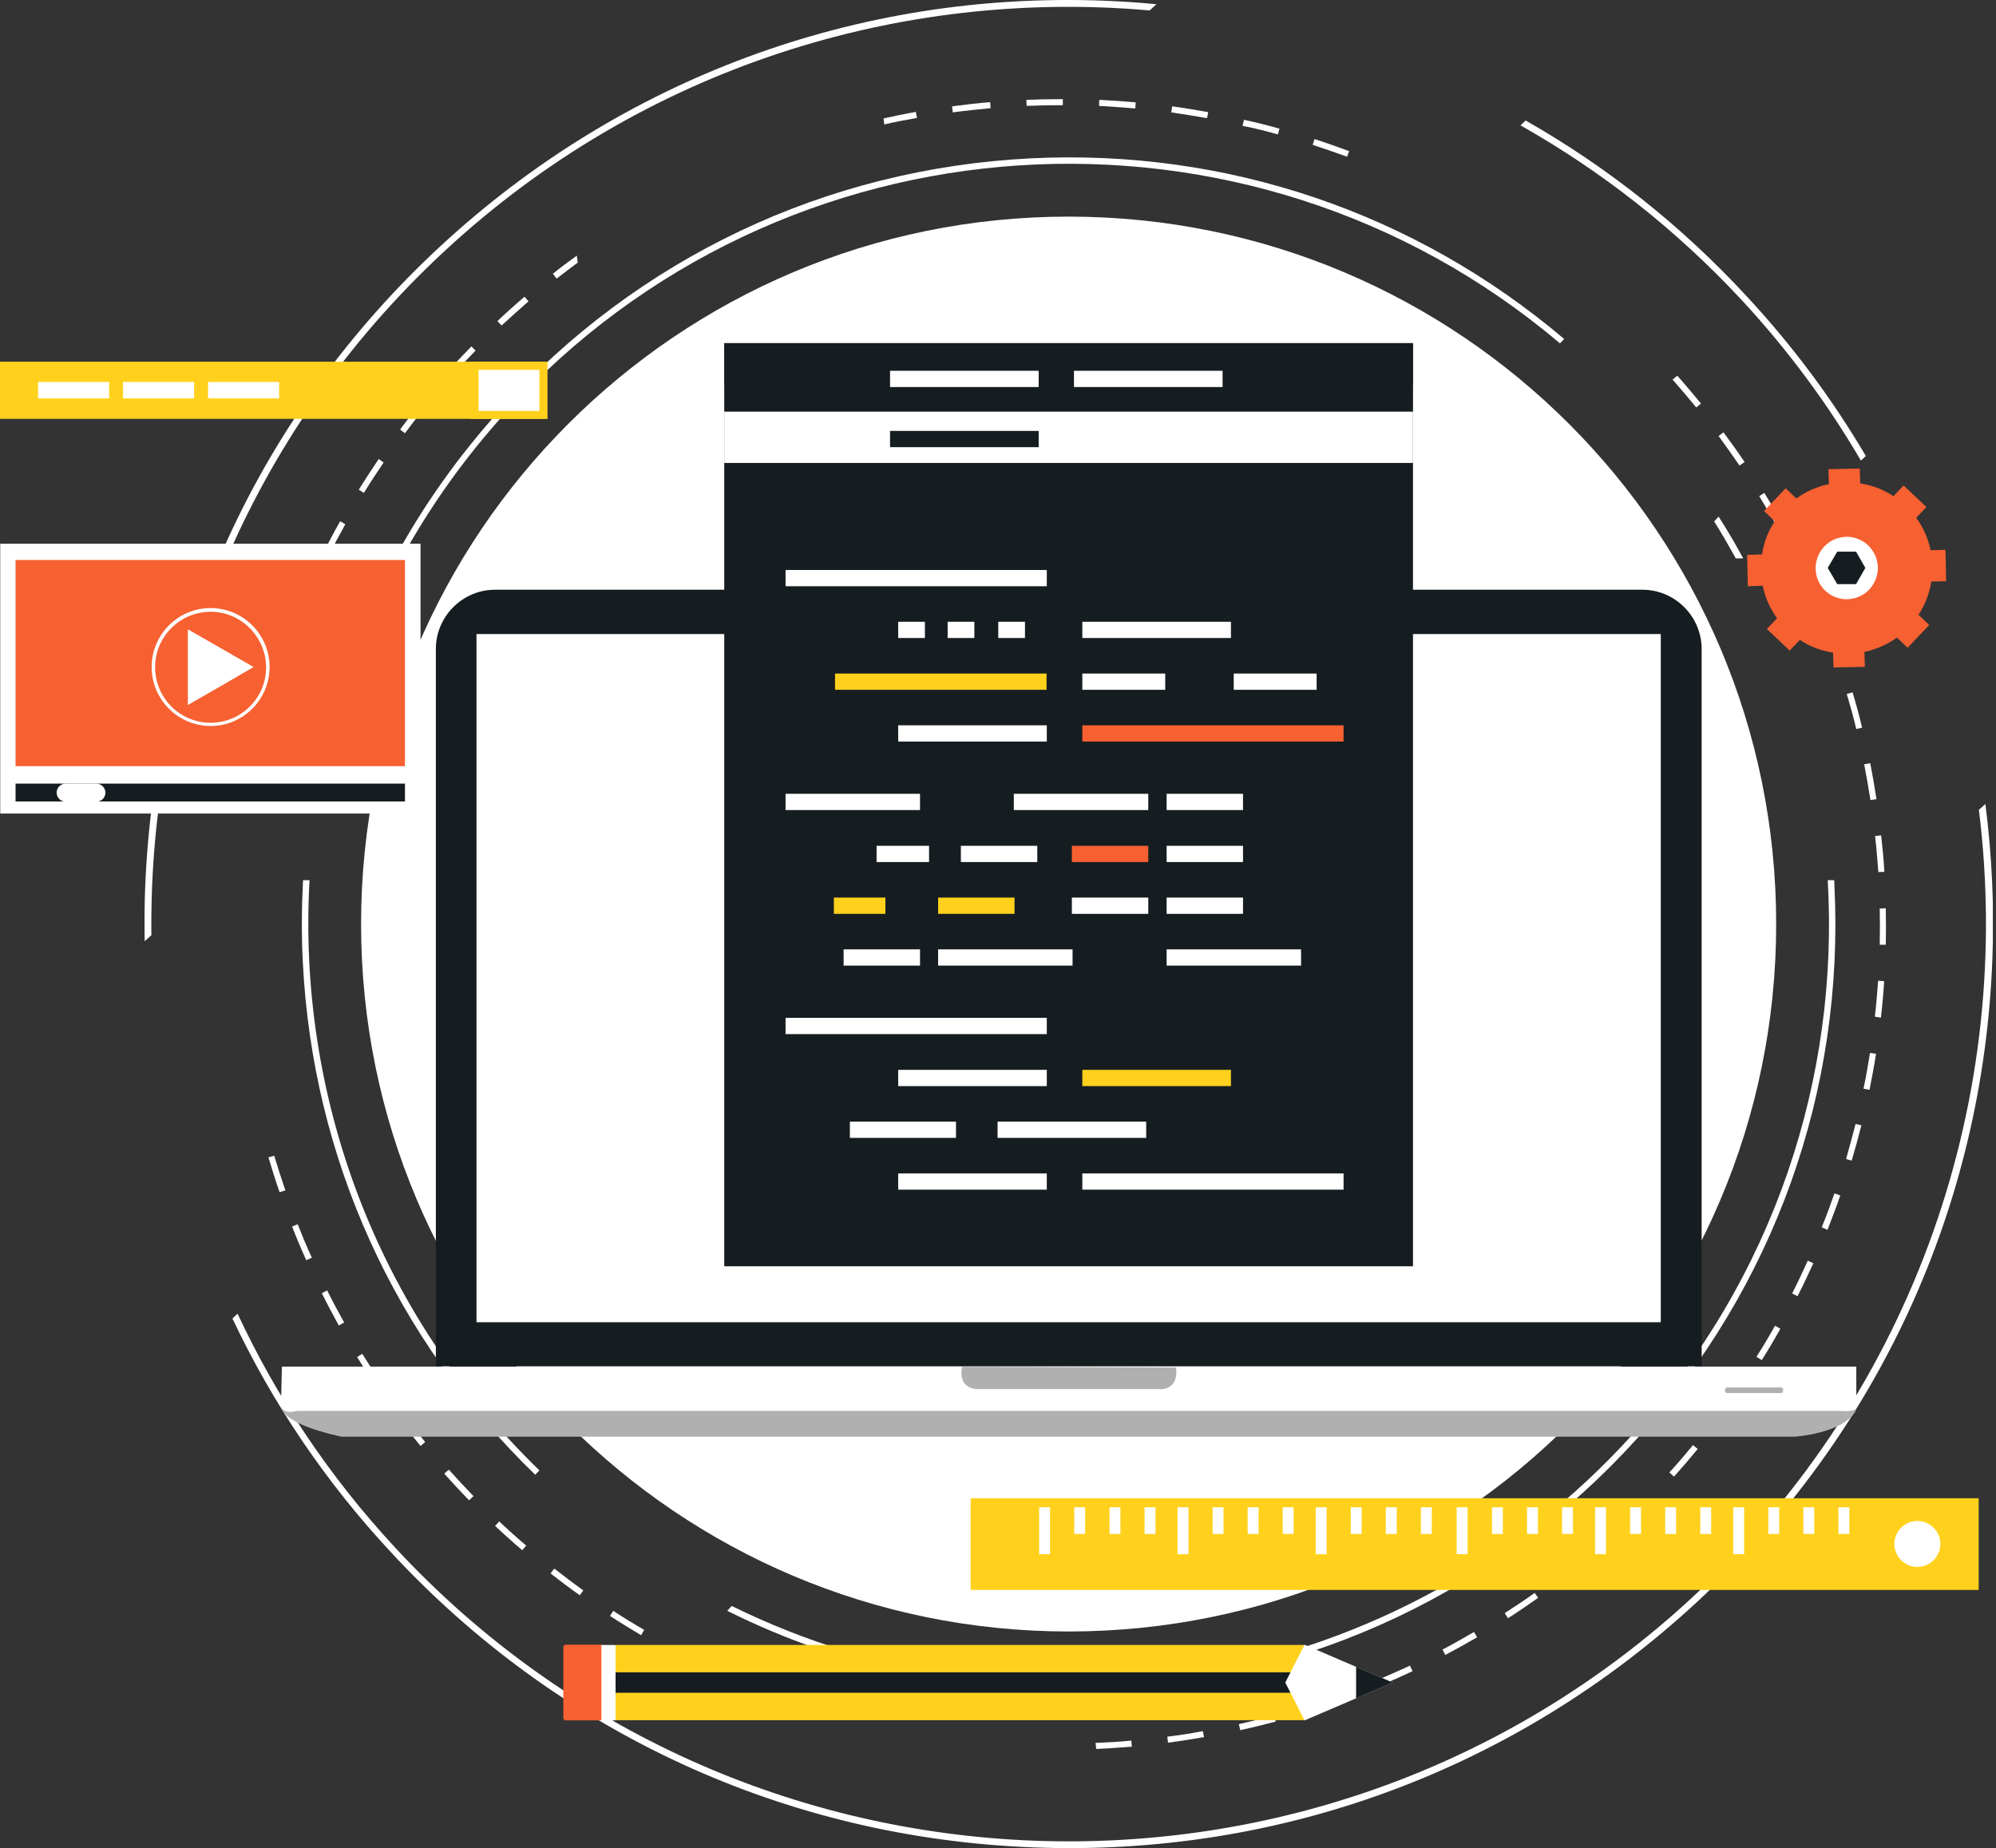 <svg width="595" height="551" viewBox="0 0 595 551" fill="none" xmlns="http://www.w3.org/2000/svg">
    <rect x="0" y="0" width="595" height="551" fill="#333333" stroke="none"/>
    <g clip-path="url(#clip0_316_11312)">
        <path d="M529.47 275.5C529.47 391.999 435.053 486.417 318.553 486.417C202.124 486.417 107.637 391.999 107.637 275.5C107.637 159.001 202.054 64.584 318.553 64.584C435.053 64.584 529.47 159.001 529.47 275.5Z" fill="white" />
        <path d="M45.131 278.823C44.231 204.133 73.65 129.374 132.626 74.759C191.603 20.144 268.369 -3.461 342.712 3.115L344.72 1.246C339.528 0.762 334.337 0.416 329.076 0.208C255.563 -2.63 185.304 23.397 131.311 73.375C77.319 123.352 46.031 191.397 43.262 264.979C43.054 270.239 43.054 275.431 43.123 280.623L45.131 278.823Z" fill="white" />
        <path d="M554.737 137.335L556.191 135.951C546.223 118.991 534.317 103.001 520.611 88.257C501.229 67.283 479.009 49.701 454.782 35.926L453.259 37.38C477.279 50.947 499.568 68.322 519.296 89.572C533.071 104.455 544.908 120.514 554.737 137.335Z" fill="white" />
        <path d="M589.9 241.443C600.422 325.893 571.556 414.081 504.481 476.241C393.797 578.758 220.329 572.113 117.812 461.428C98.084 440.177 82.44 416.573 70.811 391.653L69.288 393.107C81.194 418.303 96.977 441.769 116.497 462.743C166.475 516.736 234.519 548.024 308.101 550.793C381.614 553.631 451.873 527.603 505.866 477.626C559.858 427.648 591.146 359.604 593.915 286.022C594.538 270.378 593.776 254.872 591.838 239.713L589.9 241.443Z" fill="white" />
        <path d="M119.68 166.477C128.056 151.248 138.301 136.712 150.484 123.283C232.718 32.465 372.268 23.812 465.024 102.378L466.27 101.063C421.83 63.407 365.692 44.302 307.269 47.209C246.286 50.255 190.147 76.835 149.168 122.106C136.778 135.812 126.187 150.694 117.604 166.546H119.68V166.477Z" fill="white" />
        <path d="M92.27 262.417H90.332C89.916 270.516 89.847 278.615 90.262 286.783C93.17 345.206 117.674 399.198 159.553 439.692L160.799 438.377C111.79 390.961 88.67 326.17 92.27 262.417Z" fill="white" />
        <path d="M519.641 166.477C517.357 162.254 514.934 158.101 512.303 154.017L510.988 155.471C513.273 159.07 515.349 162.739 517.426 166.477H519.641Z" fill="white" />
        <path d="M546.776 262.417H544.838C548.229 321.048 529.055 380.855 486.623 427.717C417.125 504.483 306.648 522.481 218.114 478.802L216.799 480.256C251.479 497.561 290.104 505.729 329.837 503.791C390.821 500.745 446.959 474.165 487.938 428.963C528.917 383.693 549.822 325.201 546.845 264.217C546.845 263.594 546.776 263.04 546.776 262.417Z" fill="white" />
        <path d="M411.103 502.684C414.426 501.3 417.818 499.777 421.071 498.254L420.31 496.593C417.056 498.116 413.734 499.569 410.411 500.954L411.103 502.684Z" fill="white" />
        <path d="M120.099 421.418L118.646 422.526C120.791 425.433 123.076 428.341 125.36 431.109L126.744 429.933C124.529 427.164 122.245 424.326 120.099 421.418Z" fill="white" />
        <path d="M107.985 403.628L106.462 404.598C108.331 407.643 110.338 410.758 112.346 413.735L113.869 412.696C111.861 409.72 109.923 406.674 107.985 403.628Z" fill="white" />
        <path d="M81.75 344.583L80.019 345.068C81.058 348.529 82.165 352.059 83.342 355.451L85.073 354.897C83.896 351.505 82.788 348.044 81.75 344.583Z" fill="white" />
        <path d="M148.826 453.606L147.58 454.922C150.21 457.414 152.91 459.836 155.679 462.19L156.856 460.805C154.156 458.521 151.456 456.098 148.826 453.606Z" fill="white" />
        <path d="M97.534 384.731L95.941 385.562C97.534 388.815 99.264 392 100.995 395.184L102.587 394.284C100.856 391.169 99.126 387.985 97.534 384.731Z" fill="white" />
        <path d="M88.74 365.003L87.079 365.695C88.394 369.087 89.779 372.41 91.302 375.732L92.963 374.971C91.44 371.718 90.056 368.326 88.74 365.003Z" fill="white" />
        <path d="M390.684 510.16C394.145 509.052 397.606 507.876 400.998 506.63L400.375 504.899C396.983 506.145 393.591 507.322 390.13 508.36L390.684 510.16Z" fill="white" />
        <path d="M347.974 517.774L348.181 519.574C351.781 519.089 355.38 518.536 358.911 517.913L358.564 516.113C355.103 516.805 351.573 517.359 347.974 517.774Z" fill="white" />
        <path d="M369.295 514.036L369.71 515.836C373.241 515.075 376.771 514.175 380.301 513.275L379.817 511.544C376.286 512.375 372.756 513.275 369.295 514.036Z" fill="white" />
        <path d="M165.231 467.658L164.123 469.112C166.961 471.327 169.868 473.542 172.845 475.619L173.883 474.165C170.976 472.088 168.069 469.873 165.231 467.658Z" fill="white" />
        <path d="M182.813 480.256L181.844 481.779C184.889 483.786 188.004 485.655 191.119 487.524L192.019 485.932C188.904 484.132 185.789 482.264 182.813 480.256Z" fill="white" />
        <path d="M227.668 503.307C225.384 502.407 223.1 501.507 220.885 500.538L220.192 502.199C222.754 503.307 225.315 504.345 227.945 505.314L227.668 503.307Z" fill="white" />
        <path d="M201.363 491.263L200.532 492.855C203.716 494.585 206.97 496.177 210.223 497.769L210.985 496.108C207.8 494.585 204.547 492.993 201.363 491.263Z" fill="white" />
        <path d="M133.804 438.17L132.42 439.346C134.843 442.046 137.335 444.746 139.827 447.307L141.142 446.061C138.65 443.5 136.158 440.8 133.804 438.17Z" fill="white" />
        <path d="M127.366 120.652L125.982 119.476C123.698 122.244 121.413 125.152 119.268 128.059L120.721 129.167C122.867 126.259 125.082 123.421 127.366 120.652Z" fill="white" />
        <path d="M156.37 88.465C153.602 90.818 150.902 93.241 148.271 95.733L149.517 97.048C152.148 94.626 154.847 92.203 157.547 89.849L156.37 88.465Z" fill="white" />
        <path d="M140.52 103.278C138.028 105.839 135.467 108.539 133.044 111.239L134.359 112.415C136.782 109.716 139.274 107.085 141.766 104.524L140.52 103.278Z" fill="white" />
        <path d="M171.946 76.212C169.523 77.943 167.101 79.743 164.816 81.612L165.924 83.065C168.001 81.473 170.077 79.881 172.223 78.289L171.946 76.212Z" fill="white" />
        <path d="M273.355 35.165L273.008 33.365C269.824 33.919 266.571 34.611 263.387 35.303L263.594 37.103C266.848 36.342 270.101 35.718 273.355 35.165Z" fill="white" />
        <path d="M326.585 519.643L326.793 521.443C330.323 521.304 333.853 521.028 337.383 520.751L337.245 518.951C333.715 519.297 330.115 519.505 326.585 519.643Z" fill="white" />
        <path d="M112.899 136.851C110.892 139.827 108.884 142.873 106.946 145.988L108.469 146.957C110.338 143.911 112.346 140.865 114.353 137.889L112.899 136.851Z" fill="white" />
        <path d="M101.409 155.402C99.61 158.517 97.948 161.77 96.287 165.024L97.879 165.854C99.471 162.67 101.202 159.417 102.932 156.302L101.409 155.402Z" fill="white" />
        <path d="M77.32 215.97C76.42 219.5 75.659 223.031 74.897 226.63L76.697 226.976C77.389 223.446 78.22 219.916 79.12 216.386L77.32 215.97Z" fill="white" />
        <path d="M91.649 174.853C90.196 178.175 88.742 181.498 87.427 184.89L89.088 185.582C90.403 182.259 91.857 178.867 93.311 175.614L91.649 174.853Z" fill="white" />
        <path d="M83.55 195.065C82.373 198.457 81.266 201.988 80.228 205.449L81.958 205.933C82.996 202.472 84.104 199.011 85.281 195.619L83.55 195.065Z" fill="white" />
        <path d="M551.969 346.037C553.007 342.575 553.976 339.045 554.876 335.515L553.146 335.1C552.246 338.561 551.277 342.091 550.308 345.552L551.969 346.037Z" fill="white" />
        <path d="M539.441 176.514L541.102 175.753C539.648 172.43 538.056 169.108 536.464 165.924L534.872 166.754C536.464 169.938 537.987 173.261 539.441 176.514Z" fill="white" />
        <path d="M505.659 121.483L507.044 120.307C504.759 117.538 502.406 114.7 499.983 112L498.599 113.177C501.021 115.946 503.375 118.714 505.659 121.483Z" fill="white" />
        <path d="M430.832 493.408C434.016 491.747 437.2 489.947 440.315 488.147L439.415 486.555C436.3 488.355 433.185 490.155 430.001 491.816L430.832 493.408Z" fill="white" />
        <path d="M518.536 138.789L520.058 137.75C518.051 134.774 515.905 131.797 513.759 128.89L512.306 129.998C514.452 132.905 516.528 135.881 518.536 138.789Z" fill="white" />
        <path d="M316.825 31.357V29.558C313.225 29.558 309.557 29.627 305.957 29.765L306.026 31.565C309.626 31.427 313.294 31.357 316.825 31.357Z" fill="white" />
        <path d="M284.015 33.503L284.569 33.434C288.169 32.95 291.768 32.603 295.298 32.257L295.16 30.457C291.56 30.734 287.961 31.15 284.361 31.634L283.808 31.703L284.015 33.503Z" fill="white" />
        <path d="M338.422 32.327L338.56 30.527C334.96 30.181 331.292 29.973 327.692 29.765L327.623 31.565C331.223 31.773 334.891 32.05 338.422 32.327Z" fill="white" />
        <path d="M401.551 46.724L402.174 45.063C398.783 43.817 395.321 42.571 391.86 41.464L391.307 43.194C394.698 44.302 398.16 45.478 401.551 46.724Z" fill="white" />
        <path d="M380.925 40.079L381.409 38.349C377.948 37.38 374.349 36.48 370.819 35.718L370.403 37.518C373.934 38.21 377.533 39.11 380.925 40.079Z" fill="white" />
        <path d="M359.811 35.234L360.158 33.434C356.627 32.811 352.959 32.188 349.428 31.703L349.151 33.503C352.751 34.057 356.281 34.611 359.811 35.234Z" fill="white" />
        <path d="M529.819 157.201L531.411 156.301C529.681 153.117 527.812 150.002 525.943 146.957L524.42 147.926C526.22 150.902 528.089 154.017 529.819 157.201Z" fill="white" />
        <path d="M499.015 440.246C501.438 437.547 503.792 434.778 506.076 432.009L504.691 430.832C502.407 433.601 500.054 436.37 497.631 439L499.015 440.246Z" fill="white" />
        <path d="M512.859 423.426C515.005 420.519 517.151 417.542 519.227 414.566L517.704 413.527C515.697 416.504 513.551 419.411 511.405 422.318L512.859 423.426Z" fill="white" />
        <path d="M525.181 405.498C527.119 402.452 528.988 399.268 530.719 396.153L529.127 395.253C527.396 398.368 525.527 401.483 523.589 404.529L525.181 405.498Z" fill="white" />
        <path d="M449.522 482.471C452.568 480.533 455.544 478.457 458.521 476.38L457.482 474.926C454.575 477.003 451.529 479.01 448.553 480.949L449.522 482.471Z" fill="white" />
        <path d="M535.84 386.462C537.501 383.208 539.024 379.955 540.547 376.632L538.886 375.871C537.432 379.124 535.84 382.447 534.248 385.631L535.84 386.462Z" fill="white" />
        <path d="M467.243 469.873C470.081 467.658 472.919 465.374 475.688 463.02L474.511 461.636C471.812 463.989 468.974 466.274 466.136 468.489L467.243 469.873Z" fill="white" />
        <path d="M483.787 455.752C486.417 453.26 489.048 450.699 491.609 448.138L490.294 446.892C487.802 449.453 485.171 452.014 482.541 454.437L483.787 455.752Z" fill="white" />
        <path d="M557.576 238.536L559.376 238.26C558.822 234.66 558.199 231.061 557.507 227.53L555.707 227.876C556.399 231.407 557.022 235.006 557.576 238.536Z" fill="white" />
        <path d="M544.771 366.664C546.086 363.273 547.401 359.881 548.578 356.42L546.847 355.797C545.67 359.188 544.424 362.58 543.04 365.903L544.771 366.664Z" fill="white" />
        <path d="M547.333 196.657L549.063 196.104C547.887 192.712 546.641 189.251 545.325 185.859L543.664 186.551C544.91 189.804 546.156 193.266 547.333 196.657Z" fill="white" />
        <path d="M553.354 217.355L555.084 216.94C554.254 213.409 553.284 209.879 552.246 206.418L550.516 206.903C551.554 210.364 552.523 213.894 553.354 217.355Z" fill="white" />
        <path d="M561.729 259.926C561.521 256.326 561.175 252.657 560.76 249.058L558.96 249.266C559.375 252.865 559.652 256.465 559.929 259.995L561.729 259.926Z" fill="white" />
        <path d="M557.3 324.924C557.992 321.394 558.684 317.794 559.238 314.195L557.438 313.918C556.884 317.448 556.261 321.048 555.5 324.578L557.3 324.924Z" fill="white" />
        <path d="M560.691 303.396C561.107 299.797 561.453 296.128 561.66 292.529L559.861 292.39C559.584 295.99 559.307 299.589 558.892 303.119L560.691 303.396Z" fill="white" />
        <path d="M562.144 281.661C562.214 278.062 562.214 274.393 562.144 270.793L560.345 270.863C560.414 274.462 560.414 278.062 560.345 281.661H562.144Z" fill="white" />
        <path d="M561.174 169.315C561.174 175.199 556.397 179.975 550.514 179.975C544.63 179.975 539.854 175.199 539.854 169.315C539.854 163.431 544.63 158.655 550.514 158.655C556.397 158.655 561.174 163.431 561.174 169.315Z" fill="white" />
        <path d="M575.501 164.054C574.74 160.455 573.286 157.201 571.209 154.363L574.255 151.179L567.471 144.742L564.426 147.926C561.518 145.988 558.127 144.672 554.527 144.119L554.389 139.688L545.044 139.896L545.182 144.326C544.213 144.534 543.313 144.742 542.413 145.088C539.921 145.918 537.568 147.095 535.491 148.618L532.307 145.572L525.87 152.356L529.054 155.402C527.116 158.309 525.8 161.701 525.247 165.3L520.816 165.439L521.024 174.784L525.454 174.645C526.216 178.245 527.669 181.498 529.746 184.336L526.7 187.52L533.484 193.958L536.53 190.774C539.437 192.712 542.829 194.027 546.428 194.581L546.567 199.011L555.911 198.803L555.773 194.373C556.742 194.165 557.642 193.958 558.542 193.612C561.034 192.781 563.387 191.604 565.464 190.081L568.648 193.127L575.086 186.344L571.902 183.298C573.84 180.321 575.155 176.999 575.709 173.399L580.139 173.261L579.931 163.916L575.501 164.054ZM559.788 169.107C559.857 173.261 557.227 176.929 553.42 178.175C552.589 178.452 551.689 178.591 550.72 178.66C545.598 178.798 541.306 174.714 541.237 169.592C541.167 165.439 543.798 161.77 547.605 160.524C548.436 160.247 549.335 160.109 550.305 160.039C555.358 159.901 559.649 163.985 559.788 169.107Z" fill="#F76031" />
        <path d="M547.674 174.16L544.836 169.315L547.674 164.469H553.281L556.05 169.315L553.281 174.16H547.674Z" fill="#161D21" />
        <path fill-rule="evenodd" clip-rule="evenodd" d="M1.175 109.092V109.231V110.892V112.899V113.384V118.368V118.852V121.137V121.76V123.421V123.698H161.975V109.092H1.175Z" fill="#FFD11D" />
        <path d="M163.152 124.875H-0.002V107.846H163.152V124.875ZM2.352 122.521H160.799V110.269H2.352V122.521Z" fill="#FFD11D" />
        <path d="M161.975 109.092H141.485V123.698H161.975V109.092Z" fill="white" />
        <path d="M163.152 124.875H140.309V107.846H163.152V124.875ZM142.662 122.521H160.798V110.269H142.662V122.521Z" fill="#FFD11D" />
        <path d="M83.202 113.869H62.02V118.783H83.202V113.869Z" fill="white" />
        <path d="M57.867 113.869H36.685V118.783H57.867V113.869Z" fill="white" />
        <path d="M32.533 113.869H11.352V118.783H32.533V113.869Z" fill="white" />
        <path d="M125.361 242.551H0.07V162.116H125.361V242.551Z" fill="white" />
        <path d="M120.721 166.961H4.638V228.43H120.721V166.961Z" fill="#F76031" />
        <path d="M120.721 233.622H4.638V238.952H120.721V233.622Z" fill="#161D21" />
        <path d="M62.783 216.454C53.092 216.454 45.201 208.563 45.201 198.872C45.201 189.181 53.092 181.29 62.783 181.29C72.474 181.29 80.365 189.181 80.365 198.872C80.365 208.563 72.474 216.454 62.783 216.454ZM62.783 182.397C53.646 182.397 46.239 189.804 46.239 198.941C46.239 208.078 53.646 215.485 62.783 215.485C71.921 215.485 79.327 208.078 79.327 198.941C79.258 189.804 71.851 182.397 62.783 182.397Z" fill="white" />
        <path d="M74.896 198.872L65.62 204.271L56.345 209.601V198.872V188.212L65.62 193.542L74.896 198.872Z" fill="white" stroke="white" stroke-width="0.692" stroke-miterlimit="10" />
        <path d="M31.427 236.321C31.427 237.774 30.25 239.02 28.727 239.02H19.59C18.137 239.02 16.891 237.844 16.891 236.321C16.891 234.867 18.067 233.621 19.59 233.621H28.727C30.181 233.621 31.427 234.867 31.427 236.321Z" fill="white" />
        <path d="M83.966 418.373C83.966 418.373 81.059 423.772 101.756 428.341H534.941C534.941 428.341 549.409 427.441 553.216 420.588V416.85L83.966 418.373Z" fill="#B0B0B0" />
        <path d="M84.036 407.436H553.355V419.481C553.355 419.481 554.047 421.073 548.509 420.657H88.466C88.466 420.657 84.174 421.903 83.759 419.065L84.036 407.436Z" fill="white" />
        <path d="M531.55 414.496C531.55 414.981 531.273 415.327 530.858 415.327H514.868C514.453 415.327 514.176 414.981 514.176 414.496C514.176 414.012 514.453 413.666 514.868 413.666H530.858C531.273 413.597 531.55 414.012 531.55 414.496Z" fill="#B0B0B0" />
        <path d="M286.853 407.505C286.853 407.505 285.054 413.527 291.076 414.15H345.553C345.553 414.15 351.368 414.912 350.606 407.713L286.853 407.505Z" fill="#B0B0B0" />
        <path d="M507.252 407.367V193.473C507.252 183.782 499.292 175.822 489.601 175.822H147.579C137.888 175.822 129.928 183.782 129.928 193.473V407.367H507.252Z" fill="#161D21" />
        <path d="M495.071 189.044H142.043V394.215H495.071V189.044Z" fill="white" />
        <path d="M589.835 446.684H289.346V474.026H589.835V446.684Z" fill="#FFD11D" />
        <path d="M564.707 460.32C564.707 456.582 567.753 453.468 571.56 453.468C575.298 453.468 578.413 456.513 578.413 460.32C578.413 464.058 575.367 467.173 571.56 467.173C567.822 467.173 564.707 464.128 564.707 460.32Z" fill="white" />
        <path d="M437.478 449.384H434.225V463.366H437.478V449.384Z" fill="white" />
        <path d="M447.999 449.384H444.745V457.344H447.999V449.384Z" fill="white" />
        <path d="M458.452 449.384H455.198V457.344H458.452V449.384Z" fill="white" />
        <path d="M468.906 449.384H465.652V457.344H468.906V449.384Z" fill="white" />
        <path d="M478.734 449.384H475.48V463.366H478.734V449.384Z" fill="white" />
        <path d="M489.187 449.384H485.934V457.344H489.187V449.384Z" fill="white" />
        <path d="M499.639 449.384H496.386V457.344H499.639V449.384Z" fill="white" />
        <path d="M510.092 449.384H506.839V457.344H510.092V449.384Z" fill="white" />
        <path d="M519.921 449.383H516.668V463.366H519.921V449.383Z" fill="white" />
        <path d="M530.373 449.383H527.119V457.343H530.373V449.383Z" fill="white" />
        <path d="M540.826 449.383H537.572V457.343H540.826V449.383Z" fill="white" />
        <path d="M551.278 449.383H548.024V457.343H551.278V449.383Z" fill="white" />
        <path d="M313.02 449.383H309.767V463.366H313.02V449.383Z" fill="white" />
        <path d="M323.472 449.383H320.219V457.343H323.472V449.383Z" fill="white" />
        <path d="M333.994 449.383H330.74V457.343H333.994V449.383Z" fill="white" />
        <path d="M344.448 449.383H341.194V457.343H344.448V449.383Z" fill="white" />
        <path d="M354.271 449.383H351.018V463.366H354.271V449.383Z" fill="white" />
        <path d="M364.723 449.383H361.47V457.343H364.723V449.383Z" fill="white" />
        <path d="M375.175 449.383H371.922V457.343H375.175V449.383Z" fill="white" />
        <path d="M385.627 449.383H382.374V457.343H385.627V449.383Z" fill="white" />
        <path d="M395.461 449.383H392.208V463.366H395.461V449.383Z" fill="white" />
        <path d="M405.914 449.383H402.66V457.344H405.914V449.383Z" fill="white" />
        <path d="M416.366 449.383H413.112V457.344H416.366V449.383Z" fill="white" />
        <path d="M426.818 449.383H423.564V457.344H426.818V449.383Z" fill="white" />
        <path d="M179.972 512.167C179.972 512.583 179.695 512.929 179.28 512.929H168.62C168.274 512.929 167.928 512.583 167.928 512.167V491.124C167.928 490.709 168.205 490.363 168.62 490.363H179.28C179.626 490.363 179.972 490.709 179.972 491.124V512.167Z" fill="#F76031" />
        <path d="M183.157 490.432H179.28V512.929H183.157C183.503 512.929 183.849 512.582 183.849 512.167V491.124C183.849 490.709 183.503 490.432 183.157 490.432Z" fill="white" />
        <path d="M351.848 490.432H343.333H231.195H212.713H183.502V512.859H212.713H231.195H343.333H351.848H388.95V490.432H351.848Z" fill="#FFD11D" />
        <path d="M351.848 498.6H343.333H231.195H212.713H183.502V504.691H212.713H231.195H343.333H351.848H388.95V498.6H351.848Z" fill="#161D21" />
        <path d="M388.882 512.929L383.137 501.646L388.882 490.363L415.186 501.646L388.882 512.929Z" fill="white" />
        <path d="M404.248 496.938V506.352L415.185 501.645L404.248 496.938Z" fill="#161D21" />
        <path d="M421.209 102.309H215.899V377.532H421.209V102.309Z" fill="#161D21" />
        <path d="M421.209 114.699H215.899V138.027H421.209V114.699Z" fill="white" />
        <path d="M421.209 102.309H215.899V122.729H421.209V102.309Z" fill="#161D21" />
        <path d="M312.047 169.938H234.173V174.783H312.047V169.938Z" fill="white" />
        <path d="M275.707 185.374H267.746V190.22H275.707V185.374Z" fill="white" />
        <path d="M290.45 185.374H282.489V190.22H290.45V185.374Z" fill="white" />
        <path d="M305.541 185.374H297.58V190.22H305.541V185.374Z" fill="white" />
        <path d="M311.977 200.811H248.917V205.656H311.977V200.811Z" fill="#FFD11D" />
        <path d="M312.048 216.247H267.746V221.092H312.048V216.247Z" fill="white" />
        <path d="M400.511 216.247H322.638V221.092H400.511V216.247Z" fill="#F76031" />
        <path d="M347.35 200.811H322.638V205.656H347.35V200.811Z" fill="white" />
        <path d="M392.482 200.811H367.771V205.656H392.482V200.811Z" fill="white" />
        <path d="M366.939 185.374H322.638V190.22H366.939V185.374Z" fill="white" />
        <path d="M309.625 110.546H265.323V115.392H309.625V110.546Z" fill="white" />
        <path d="M364.448 110.546H320.146V115.392H364.448V110.546Z" fill="white" />
        <path d="M309.625 128.474H265.323V133.32H309.625V128.474Z" fill="#161D21" />
        <path d="M274.252 236.667H234.173V241.512H274.252V236.667Z" fill="white" />
        <path d="M276.951 252.172H261.307V257.018H276.951V252.172Z" fill="white" />
        <path d="M263.939 267.609H248.572V272.454H263.939V267.609Z" fill="#FFD11D" />
        <path d="M274.253 283.045H251.479V287.89H274.253V283.045Z" fill="white" />
        <path d="M319.73 283.045H279.651V287.89H319.73V283.045Z" fill="white" />
        <path d="M302.425 267.609H279.651V272.454H302.425V267.609Z" fill="#FFD11D" />
        <path d="M309.209 252.172H286.436V257.018H309.209V252.172Z" fill="white" />
        <path d="M387.844 283.045H347.765V287.891H387.844V283.045Z" fill="white" />
        <path d="M370.538 267.609H347.765V272.455H370.538V267.609Z" fill="white" />
        <path d="M370.538 252.173H347.765V257.018H370.538V252.173Z" fill="white" />
        <path d="M370.538 236.667H347.765V241.513H370.538V236.667Z" fill="white" />
        <path d="M342.296 236.667H302.217V241.513H342.296V236.667Z" fill="white" />
        <path d="M342.296 252.173H319.522V257.018H342.296V252.173Z" fill="#F76031" />
        <path d="M342.296 267.609H319.522V272.455H342.296V267.609Z" fill="white" />
        <path d="M312.047 303.465H234.173V308.311H312.047V303.465Z" fill="white" />
        <path d="M312.048 318.971H267.746V323.816H312.048V318.971Z" fill="white" />
        <path d="M284.981 334.407H253.347V339.253H284.981V334.407Z" fill="white" />
        <path d="M312.048 349.843H267.746V354.689H312.048V349.843Z" fill="white" />
        <path d="M400.511 349.843H322.638V354.689H400.511V349.843Z" fill="white" />
        <path d="M341.674 334.407H297.372V339.253H341.674V334.407Z" fill="white" />
        <path d="M366.939 318.971H322.638V323.816H366.939V318.971Z" fill="#FFD11D" />
    </g>
    <defs>
        <clipPath id="clip0_316_11312">
            <rect width="594.056" height="551" fill="white" />
        </clipPath>
    </defs>
</svg>